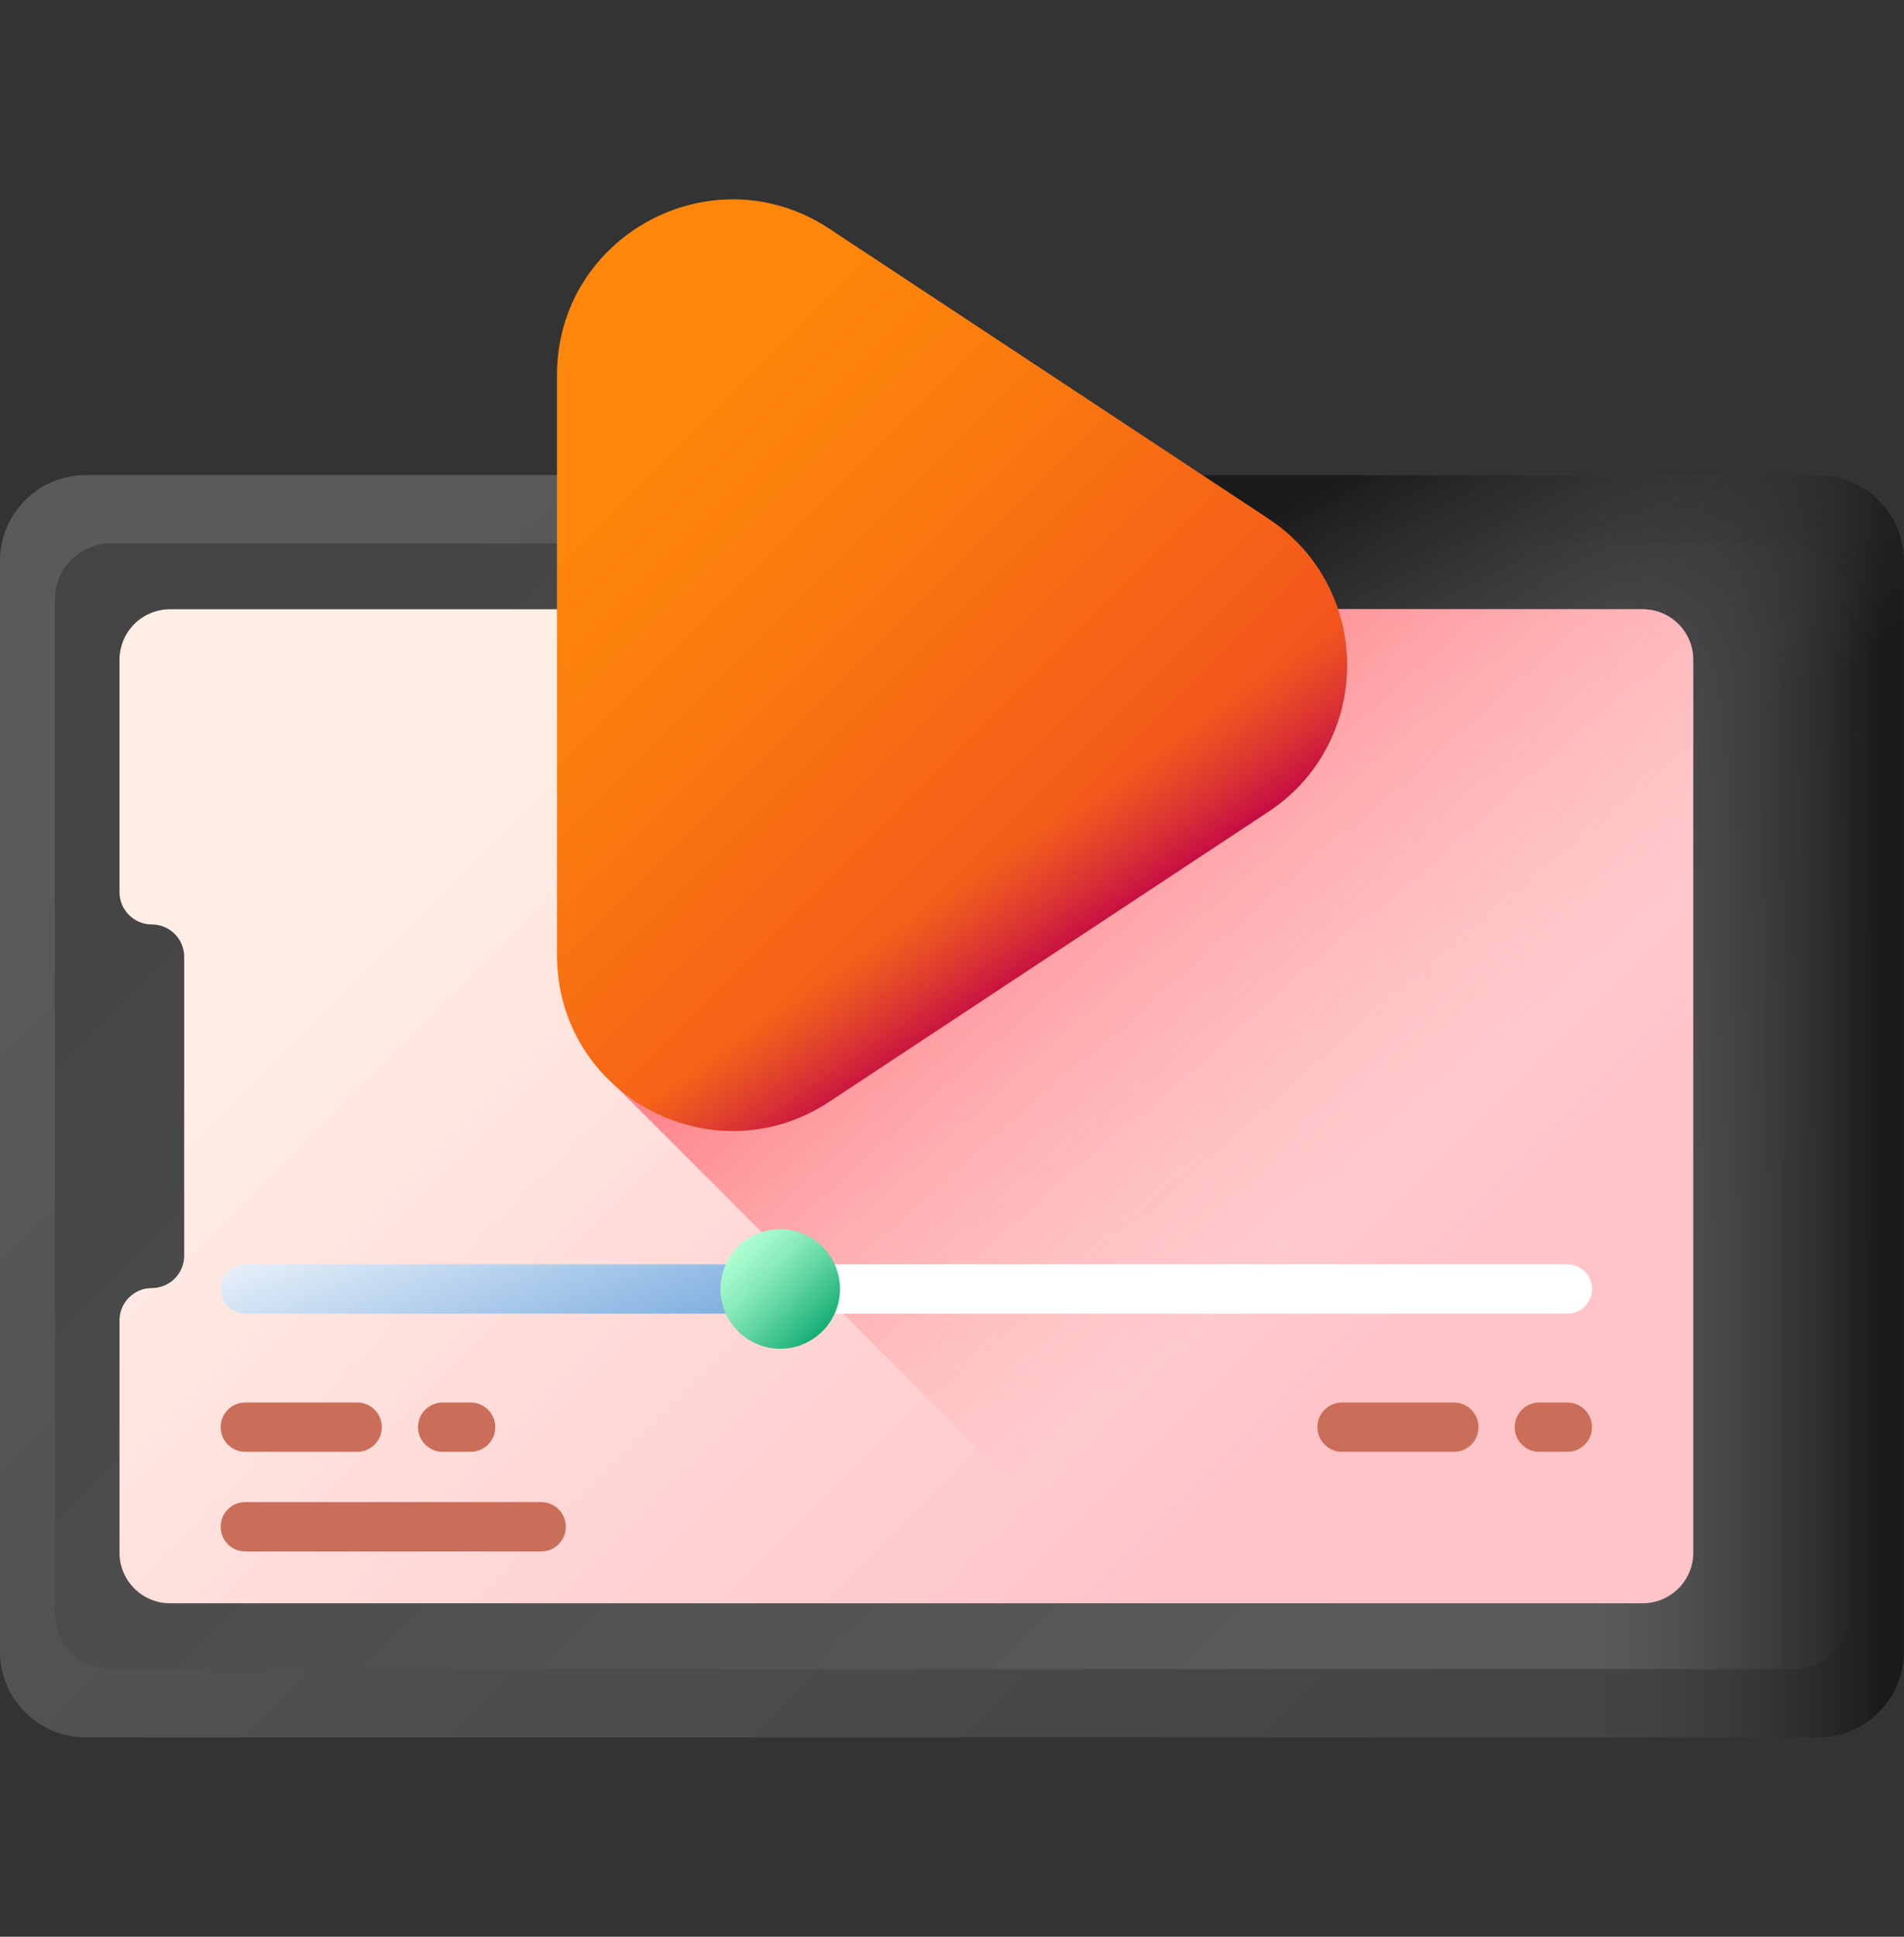 <svg width="60" height="61" viewBox="0 0 60 61" fill="none" xmlns="http://www.w3.org/2000/svg">
<rect x="0" y="0" width="60" height="61" fill="#333333" stroke="none"/>
<g clip-path="url(#clip0_4415_2730)">
<path d="M57.293 14.962H2.707C1.212 14.962 0 16.174 0 17.669V52.016C0 53.511 1.212 54.723 2.707 54.723H57.293C58.788 54.723 60 53.511 60 52.016V17.669C60 16.174 58.788 14.962 57.293 14.962Z" fill="url(#paint0_linear_4415_2730)"/>
<path d="M1.73 18.876V50.81C1.73 51.782 2.518 52.57 3.49 52.57H56.509C57.481 52.57 58.269 51.782 58.269 50.81V18.876C58.269 17.904 57.481 17.116 56.509 17.116H3.49C2.518 17.116 1.73 17.904 1.73 18.876Z" fill="url(#paint1_linear_4415_2730)"/>
<path d="M32.627 54.723H57.293C58.788 54.723 59.999 53.511 59.999 52.016V17.669C59.999 16.174 58.788 14.962 57.293 14.962H32.627V54.723Z" fill="url(#paint2_linear_4415_2730)"/>
<path d="M57.292 14.962H19.176V33.98L39.919 54.723H57.292C58.787 54.723 59.999 53.511 59.999 52.016V17.669C59.999 16.174 58.787 14.962 57.292 14.962Z" fill="url(#paint3_linear_4415_2730)"/>
<path d="M53.359 20.781V48.903C53.359 49.783 52.645 50.497 51.764 50.497H5.359C4.479 50.497 3.766 49.783 3.766 48.904V41.588C3.766 41.025 4.222 40.569 4.785 40.569C5.348 40.569 5.804 40.112 5.804 39.549V30.136C5.804 29.573 5.348 29.117 4.785 29.117C4.222 29.117 3.766 28.66 3.766 28.097V20.783C3.766 19.902 4.479 19.189 5.36 19.189H51.766C52.645 19.189 53.359 19.902 53.359 20.781Z" fill="url(#paint4_linear_4415_2730)"/>
<path d="M51.764 19.189H19.176V33.98L35.692 50.496H51.764C52.644 50.496 53.357 49.783 53.357 48.903V20.782C53.357 19.902 52.644 19.189 51.764 19.189Z" fill="url(#paint5_linear_4415_2730)"/>
<path d="M7.73 47.31H17.053C17.482 47.31 17.83 47.658 17.83 48.087C17.83 48.517 17.482 48.865 17.053 48.865H7.73C7.301 48.865 6.953 48.517 6.953 48.087C6.953 47.658 7.301 47.31 7.73 47.31Z" fill="#CA6E59"/>
<path d="M7.73 44.173H11.254C11.684 44.173 12.032 44.521 12.032 44.95C12.032 45.379 11.684 45.727 11.254 45.727H7.73C7.301 45.727 6.953 45.379 6.953 44.95C6.953 44.521 7.301 44.173 7.73 44.173Z" fill="#CA6E59"/>
<path d="M13.949 44.173H14.83C15.259 44.173 15.607 44.521 15.607 44.95C15.607 45.379 15.259 45.727 14.83 45.727H13.949C13.52 45.727 13.172 45.379 13.172 44.95C13.172 44.521 13.52 44.173 13.949 44.173Z" fill="#CA6E59"/>
<path d="M7.73 39.82H49.391C49.82 39.82 50.168 40.168 50.168 40.597C50.168 41.026 49.82 41.374 49.391 41.374H7.73C7.301 41.374 6.953 41.026 6.953 40.597C6.953 40.168 7.301 39.82 7.73 39.82Z" fill="white"/>
<path d="M24.529 39.82H7.73C7.301 39.82 6.953 40.168 6.953 40.597C6.953 41.026 7.301 41.374 7.73 41.374H24.529V39.82Z" fill="url(#paint6_linear_4415_2730)"/>
<path d="M24.587 42.48C25.627 42.48 26.47 41.637 26.47 40.597C26.47 39.558 25.627 38.715 24.587 38.715C23.548 38.715 22.705 39.558 22.705 40.597C22.705 41.637 23.548 42.48 24.587 42.48Z" fill="url(#paint7_linear_4415_2730)"/>
<path d="M42.291 44.173H45.815C46.244 44.173 46.592 44.521 46.592 44.95C46.592 45.379 46.244 45.727 45.815 45.727H42.291C41.862 45.727 41.514 45.379 41.514 44.95C41.514 44.521 41.862 44.173 42.291 44.173Z" fill="#CA6E59"/>
<path d="M48.51 44.173H49.391C49.82 44.173 50.168 44.521 50.168 44.95C50.168 45.379 49.82 45.727 49.391 45.727H48.51C48.08 45.727 47.732 45.379 47.732 44.95C47.732 44.521 48.08 44.173 48.51 44.173Z" fill="#CA6E59"/>
<path d="M39.965 16.332L26.132 7.202C22.453 4.774 17.551 7.412 17.551 11.82V30.08C17.551 34.488 22.453 37.126 26.132 34.698L39.965 25.568C43.279 23.381 43.279 18.519 39.965 16.332Z" fill="url(#paint8_linear_4415_2730)"/>
<path d="M39.965 16.332L34.674 12.839L17.551 24.141V30.08C17.551 34.488 22.453 37.126 26.132 34.698L39.965 25.568C43.279 23.381 43.279 18.519 39.965 16.332Z" fill="url(#paint9_linear_4415_2730)"/>
</g>
<defs>
<linearGradient id="paint0_linear_4415_2730" x1="11.809" y1="16.652" x2="47.279" y2="52.121" gradientUnits="userSpaceOnUse">
<stop stop-color="#5A5A5A"/>
<stop offset="1" stop-color="#444444"/>
</linearGradient>
<linearGradient id="paint1_linear_4415_2730" x1="44.543" y1="49.386" x2="13.093" y2="17.936" gradientUnits="userSpaceOnUse">
<stop stop-color="#5A5A5A"/>
<stop offset="1" stop-color="#444444"/>
</linearGradient>
<linearGradient id="paint2_linear_4415_2730" x1="50.316" y1="34.843" x2="59.358" y2="34.843" gradientUnits="userSpaceOnUse">
<stop stop-color="#433F43" stop-opacity="0"/>
<stop offset="1" stop-color="#1A1A1A"/>
</linearGradient>
<linearGradient id="paint3_linear_4415_2730" x1="41.911" y1="29.803" x2="35.794" y2="18.43" gradientUnits="userSpaceOnUse">
<stop stop-color="#433F43" stop-opacity="0"/>
<stop offset="1" stop-color="#1A1A1A"/>
</linearGradient>
<linearGradient id="paint4_linear_4415_2730" x1="16.561" y1="22.842" x2="39.794" y2="46.075" gradientUnits="userSpaceOnUse">
<stop stop-color="#FFEEE6"/>
<stop offset="1" stop-color="#FFC4C8"/>
</linearGradient>
<linearGradient id="paint5_linear_4415_2730" x1="44.147" y1="35.924" x2="32.618" y2="22.982" gradientUnits="userSpaceOnUse">
<stop stop-color="#FE99A0" stop-opacity="0"/>
<stop offset="1" stop-color="#FD8087"/>
</linearGradient>
<linearGradient id="paint6_linear_4415_2730" x1="13.832" y1="35.392" x2="17.185" y2="43.98" gradientUnits="userSpaceOnUse">
<stop stop-color="#7BACDF" stop-opacity="0"/>
<stop offset="1" stop-color="#7BACDF"/>
</linearGradient>
<linearGradient id="paint7_linear_4415_2730" x1="23.21" y1="39.22" x2="26.073" y2="42.082" gradientUnits="userSpaceOnUse">
<stop stop-color="#AEFFD1"/>
<stop offset="0.12" stop-color="#A3F9CB"/>
<stop offset="0.329" stop-color="#87EAB9"/>
<stop offset="0.601" stop-color="#59D19D"/>
<stop offset="0.923" stop-color="#19AF77"/>
<stop offset="1" stop-color="#09A76D"/>
</linearGradient>
<linearGradient id="paint8_linear_4415_2730" x1="19.684" y1="15.199" x2="36.739" y2="32.254" gradientUnits="userSpaceOnUse">
<stop stop-color="#FE860A"/>
<stop offset="0.243" stop-color="#FB7C0E"/>
<stop offset="0.665" stop-color="#F55F19"/>
<stop offset="1" stop-color="#EF4424"/>
</linearGradient>
<linearGradient id="paint9_linear_4415_2730" x1="31.17" y1="27.211" x2="33.444" y2="30.505" gradientUnits="userSpaceOnUse">
<stop stop-color="#CA2E43" stop-opacity="0"/>
<stop offset="0.778" stop-color="#C30C47" stop-opacity="0.778"/>
<stop offset="1" stop-color="#C00148"/>
</linearGradient>
<clipPath id="clip0_4415_2730">
<rect width="60" height="60" fill="white" transform="translate(0 0.5)"/>
</clipPath>
</defs>
</svg>
